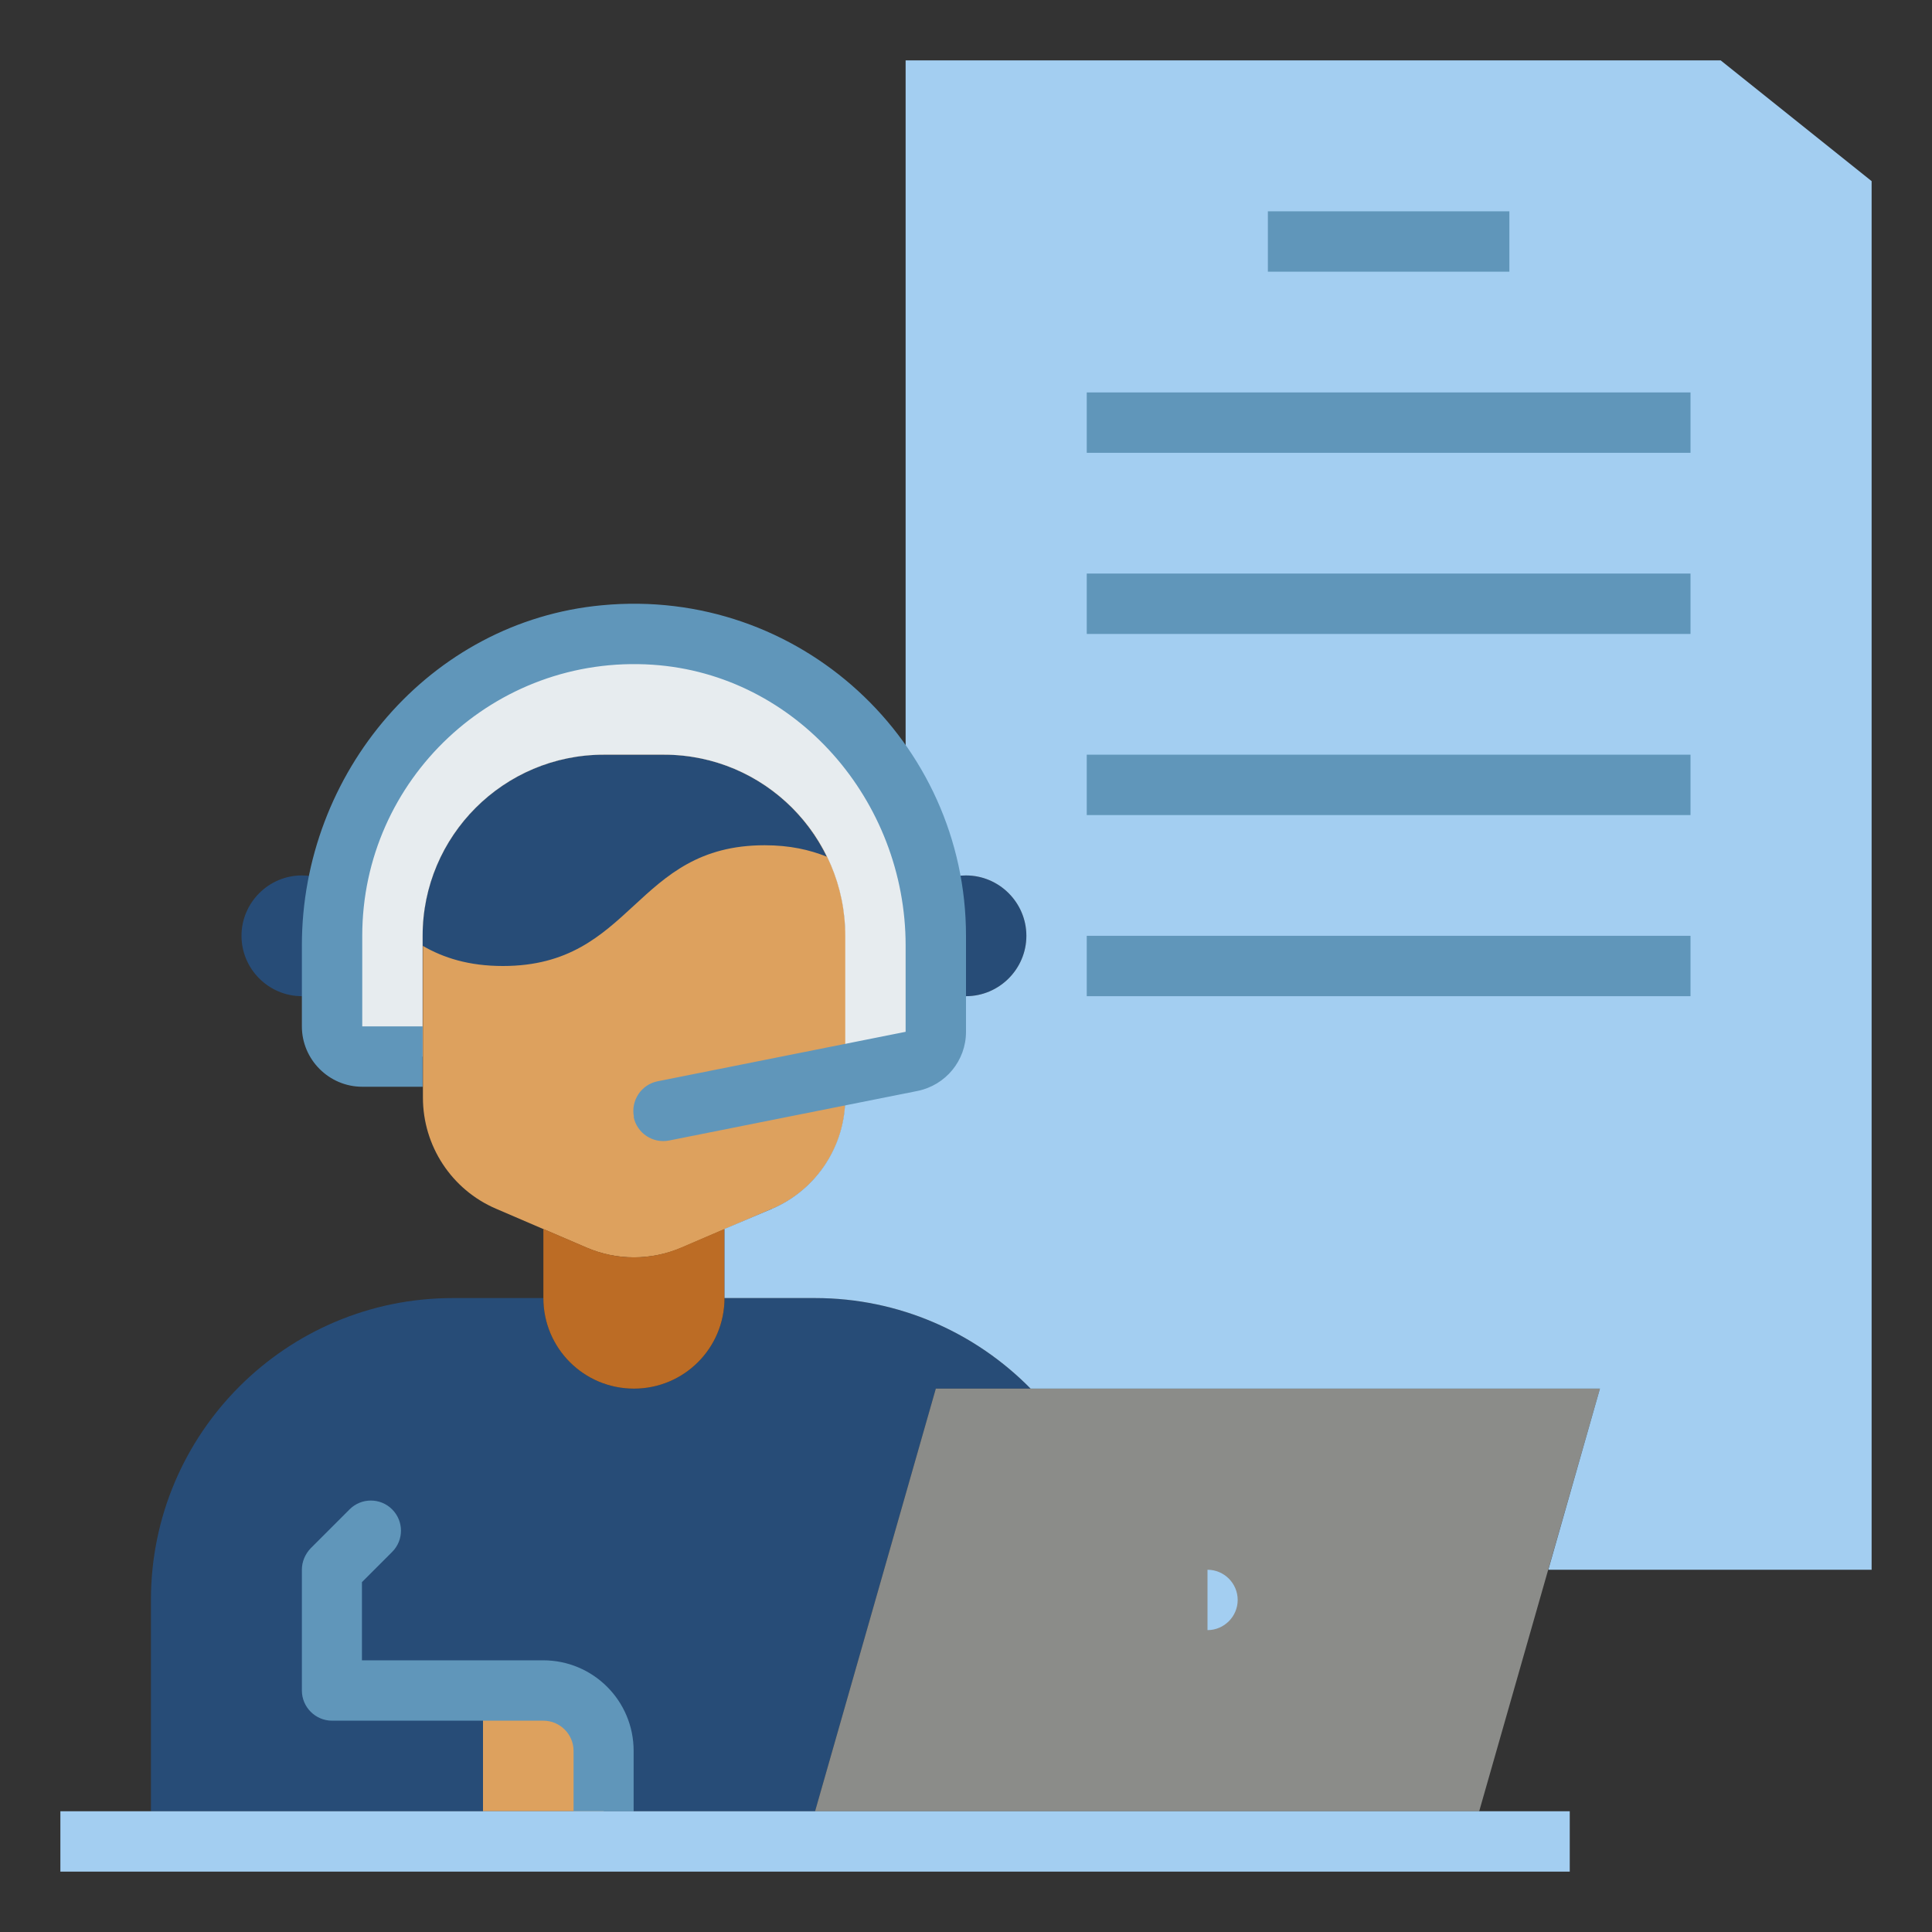 <!DOCTYPE svg PUBLIC "-//W3C//DTD SVG 1.1//EN" "http://www.w3.org/Graphics/SVG/1.1/DTD/svg11.dtd">
<!-- Uploaded to: SVG Repo, www.svgrepo.com, Transformed by: SVG Repo Mixer Tools -->
<svg width="90px" height="90px" viewBox="0 0 64 64" data-name="Layer 1" id="Layer_1" xmlns="http://www.w3.org/2000/svg" fill="#000000">
<rect x="0" y="0" width="64" height="64" fill="#333333" stroke="none"/>
<g id="SVGRepo_bgCarrier" stroke-width="0"/>
<g id="SVGRepo_tracerCarrier" stroke-linecap="round" stroke-linejoin="round"/>
<g id="SVGRepo_iconCarrier">
<defs>
<style> .cls-1 { fill: #e7ecef; } .cls-2 { fill: #8b8c89; } .cls-3 { fill: #bc6c25; } .cls-4 { fill: #a3cef1; } .cls-5 { fill: #dda15e; } .cls-6 { fill: #6096ba; } .cls-7 { fill: #274c77; } </style>
</defs>
<path class="cls-5" d="M25.58,40.04l-3,1.29c-1.01,.43-2.15,.43-3.15,0l-3-1.29c-1.47-.63-2.42-2.08-2.42-3.68v-5.36c0-3.31,2.69-6,6-6h2c3.31,0,6,2.69,6,6v5.36c0,1.6-.95,3.05-2.42,3.68Z"/>
<path class="cls-7" d="M34.14,46c-1.82-1.85-4.35-3-7.14-3h-3c0,1.66-1.34,3-3,3s-3-1.34-3-3h-3c-5.52,0-10,4.48-10,10v7H27l4-14h3.14Z"/>
<path class="cls-5" d="M16,56h2c1.1,0,2,.9,2,2v2h-4v-4h0Z"/>
<path class="cls-7" d="M11,32.73c-.29,.17-.64,.27-1,.27-1.1,0-2-.9-2-2s.9-2,2-2c.42,0,.81,.13,1.14,.36"/>
<path class="cls-7" d="M31,32.73c.29,.17,.64,.27,1,.27,1.1,0,2-.9,2-2s-.9-2-2-2c-.42,0-.81,.13-1.14,.36"/>
<path class="cls-3" d="M18,40.71l1.42,.61c1.01,.44,2.15,.44,3.16,0l1.42-.61v2.29c0,1.66-1.34,3-3,3s-3-1.34-3-3v-2.29Z"/>
<polyline class="cls-2" points="27 60 31 46 53 46 49 60"/>
<path class="cls-7" d="M27.4,28.38h-.01c-.57-.23-1.23-.38-2.06-.38-4.33,0-4.33,4-8.67,4-1.13,0-1.97-.27-2.66-.67v-.33c0-3.31,2.69-6,6-6h2c2.37,0,4.42,1.38,5.39,3.38h.01Z"/>
<path class="cls-1" d="M28,35.6v-4.6c0-3.31-2.69-6-6-6h-2c-3.31,0-6,2.69-6,6v4h-2c-.55,0-1-.45-1-1v-3c0-5.52,4.48-10,10-10,2.76,0,5.26,1.12,7.07,2.93s2.93,4.31,2.93,7.07v3.18c0,.48-.34,.89-.8,.98l-2.2,.44Z"/>
<path class="cls-4" d="M40,52c.55,0,1,.45,1,1s-.45,1-1,1v-2Z"/>
<path class="cls-6" d="M21,60h-2v-2c0-.55-.45-1-1-1h-7c-.55,0-1-.45-1-1v-4c0-.27,.11-.52,.29-.71l1.29-1.29c.39-.39,1.02-.39,1.41,0h0c.39,.39,.39,1.02,0,1.41l-1,1v2.59h6c1.66,0,3,1.34,3,3v2Z"/>
<rect class="cls-4" height="2" width="50" x="2" y="60"/>
<path class="cls-4" d="M34.14,46c-1.82-1.85-4.35-3-7.14-3h-3v-2.29l1.58-.67c1.47-.63,2.42-2.08,2.42-3.68v-.76l2.2-.44c.46-.09,.8-.5,.8-.98v-1.45c.29,.17,.64,.27,1,.27,1.1,0,2-.9,2-2s-.9-2-2-2c-.42,0-.81,.13-1.14,.36-.15-.96-.45-1.87-.86-2.71V2h27l5,4V52h-10.71l1.71-6h-18.86Z"/>
<path class="cls-6" d="M21,37h0c-.11-.54,.24-1.07,.78-1.18l8.22-1.64v-2.86c0-4.79-3.61-8.98-8.38-9.3-5.24-.35-9.62,3.81-9.62,8.98v3h2v2h-2c-1.1,0-2-.9-2-2v-2.68c0-5.72,4.24-10.74,9.94-11.27,6.54-.62,12.06,4.53,12.06,10.95v3.18c0,.95-.67,1.77-1.61,1.96l-8.22,1.64c-.54,.11-1.07-.24-1.18-.78Z"/>
<rect class="cls-6" height="2" width="8" x="42" y="7"/>
<rect class="cls-6" height="2" width="20" x="36" y="13"/>
<rect class="cls-6" height="2" width="20" x="36" y="19"/>
<rect class="cls-6" height="2" width="20" x="36" y="25"/>
<rect class="cls-6" height="2" width="20" x="36" y="31"/>
</g>
</svg>
